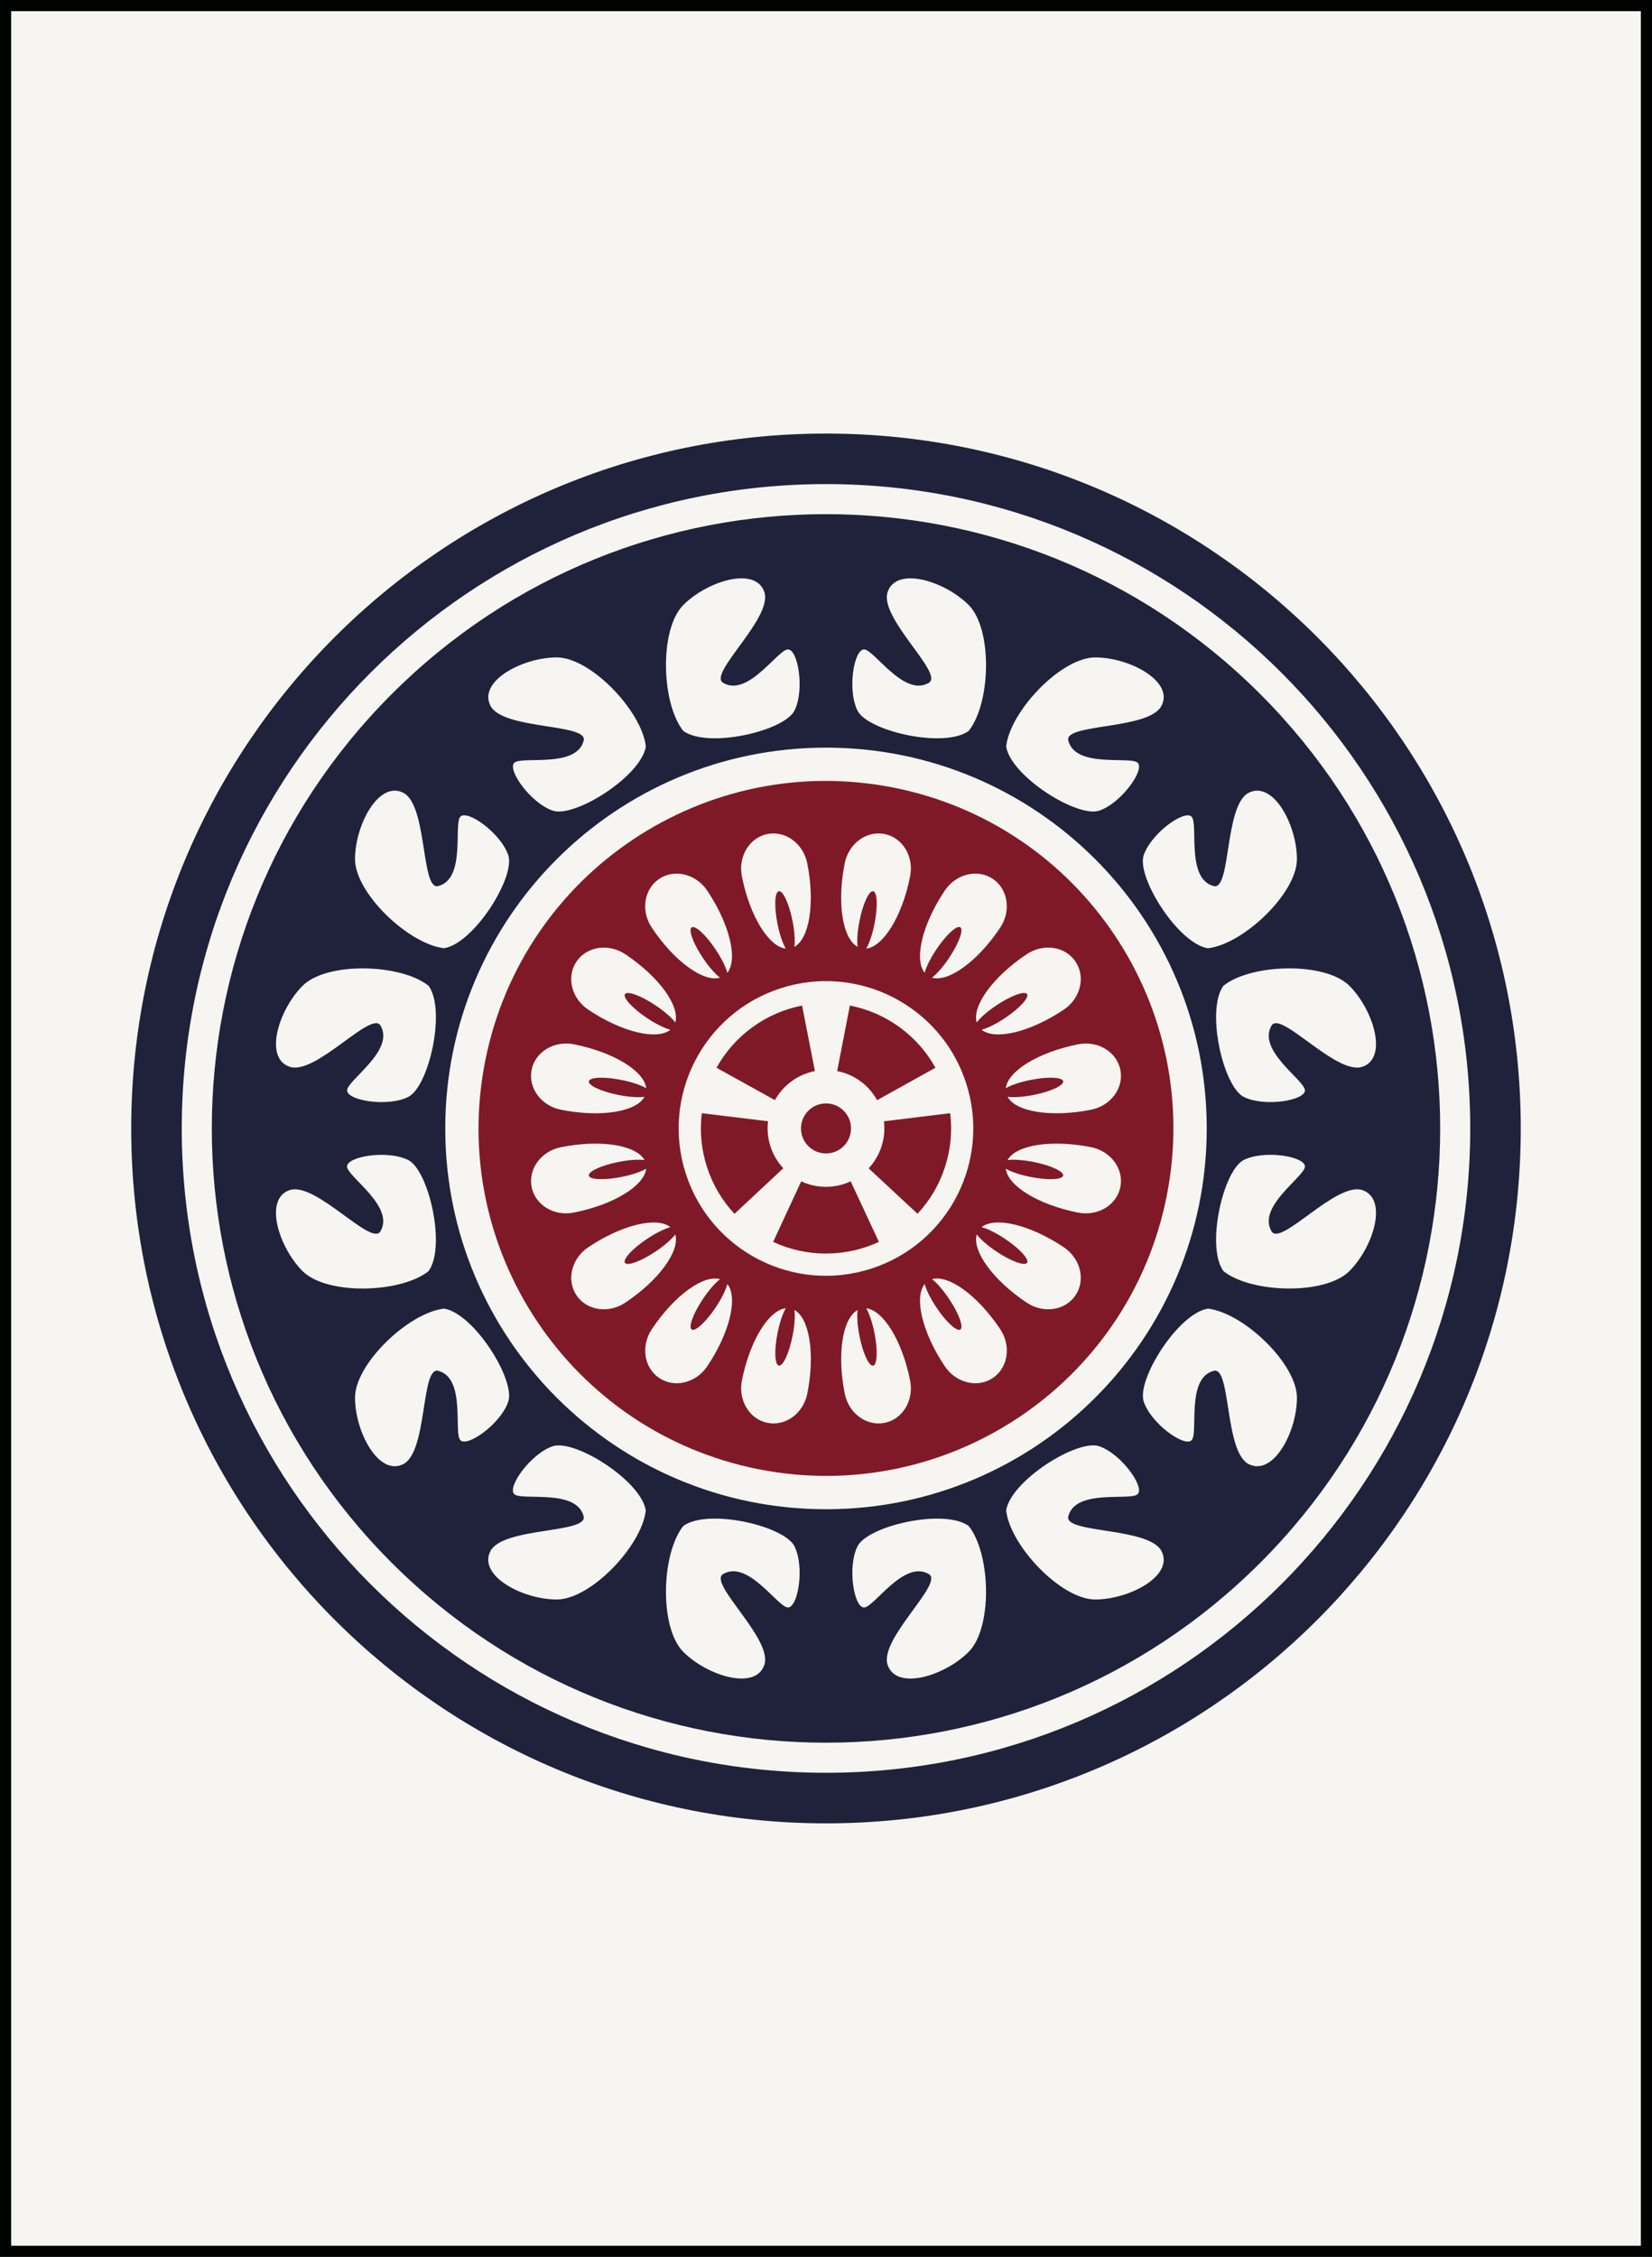 <?xml version="1.0" encoding="iso-8859-1"?>
<!-- Generator: Adobe Illustrator 15.0.0, SVG Export Plug-In . SVG Version: 6.00 Build 0)  -->
<!DOCTYPE svg PUBLIC "-//W3C//DTD SVG 1.1//EN" "http://www.w3.org/Graphics/SVG/1.1/DTD/svg11.dtd">
<svg version="1.1" id="Pinzu" xmlns="http://www.w3.org/2000/svg" xmlns:xlink="http://www.w3.org/1999/xlink" x="0px" y="0px"
	 width="54.224px" height="74.066px" viewBox="0 0 54.224 74.066" style="enable-background:new 0 0 54.224 74.066;"
	 xml:space="preserve">
<rect x="0" y="0" width="54.224" height="74.066" fill="#808080" stroke="none"/>
<g id="_x31_pin_1_">
	
		<rect x="0.183" y="0.183" style="fill:#F6F5F1;stroke:#010202;stroke-width:0.365;stroke-miterlimit:10;" width="53.858" height="73.701"/>
	<circle style="fill:#801927;" cx="27.112" cy="37.033" r="0.821"/>
	<g>
		<path style="fill:#801927;" d="M25.29,37.625c-0.089-0.276-0.114-0.557-0.08-0.828l-2.175-0.264
			c-0.071,0.578-0.02,1.179,0.171,1.769c0.191,0.59,0.504,1.107,0.902,1.533l1.603-1.495C25.525,38.142,25.379,37.901,25.29,37.625z
			"/>
		<path style="fill:#801927;" d="M25.985,35.483c0.235-0.171,0.495-0.281,0.763-0.332l-0.421-2.15
			c-0.571,0.11-1.127,0.345-1.629,0.709c-0.502,0.365-0.897,0.822-1.179,1.332l1.916,1.062
			C25.566,35.867,25.751,35.654,25.985,35.483z"/>
		<path style="fill:#801927;" d="M27.922,38.769c-0.246,0.115-0.521,0.18-0.811,0.18c-0.291,0-0.566-0.064-0.812-0.18l-0.922,1.987
			c0.527,0.246,1.115,0.384,1.735,0.383c0.621,0,1.209-0.137,1.736-0.384L27.922,38.769z"/>
		<path style="fill:#801927;" d="M28.934,37.625c-0.09,0.276-0.236,0.518-0.423,0.717l1.605,1.491
			c0.397-0.425,0.709-0.941,0.901-1.531c0.192-0.59,0.243-1.192,0.171-1.77l-2.175,0.267C29.047,37.068,29.023,37.349,28.934,37.625
			z"/>
		<path style="fill:#801927;" d="M28.789,36.106l1.915-1.065c-0.282-0.509-0.677-0.966-1.178-1.331
			c-0.502-0.365-1.059-0.599-1.63-0.71l-0.418,2.151c0.267,0.051,0.527,0.161,0.762,0.331S28.657,35.867,28.789,36.106z"/>
		<path style="fill:#801927;" d="M29.336,25.849c-6.177-1.228-12.179,2.783-13.408,8.959s2.783,12.179,8.959,13.407
			s12.179-2.782,13.407-8.959C39.523,33.082,35.512,27.078,29.336,25.849z M36.774,35.111c0.119,0.594-0.312,1.178-0.962,1.308
			c-1.31,0.261-2.47,0.069-2.741-0.424c0.197,0.026,0.509,0.008,0.853-0.061c0.564-0.111,1-0.313,0.973-0.45
			c-0.028-0.136-0.507-0.156-1.07-0.043c-0.344,0.069-0.64,0.17-0.812,0.271c0.063-0.56,1.062-1.18,2.372-1.44
			C36.034,34.142,36.657,34.518,36.774,35.111z M35.303,31.56c0.337,0.503,0.163,1.208-0.389,1.577
			c-1.11,0.742-2.255,1.009-2.694,0.658c0.192-0.052,0.473-0.188,0.764-0.383c0.479-0.318,0.804-0.672,0.727-0.788
			c-0.078-0.115-0.528,0.05-1.005,0.37c-0.292,0.195-0.527,0.401-0.648,0.561c-0.155-0.541,0.53-1.497,1.64-2.238
			C34.249,30.948,34.968,31.057,35.303,31.56z M31.009,29.23c0.368-0.55,1.074-0.725,1.576-0.389
			c0.503,0.336,0.612,1.054,0.244,1.605c-0.742,1.11-1.698,1.795-2.238,1.639c0.158-0.121,0.366-0.354,0.56-0.646
			c0.32-0.478,0.485-0.929,0.37-1.006c-0.116-0.077-0.469,0.249-0.787,0.726c-0.195,0.292-0.333,0.572-0.384,0.766
			C30,31.485,30.267,30.34,31.009,29.23z M27.726,28.333c0.129-0.649,0.714-1.081,1.308-0.962c0.594,0.118,0.969,0.74,0.839,1.39
			c-0.26,1.31-0.881,2.308-1.44,2.37c0.1-0.172,0.202-0.467,0.271-0.811c0.113-0.564,0.093-1.044-0.043-1.071
			c-0.136-0.026-0.338,0.409-0.449,0.972c-0.069,0.344-0.088,0.656-0.062,0.854C27.657,30.803,27.465,29.643,27.726,28.333z
			 M25.189,27.371c0.593-0.118,1.178,0.313,1.308,0.963c0.26,1.31,0.069,2.469-0.423,2.741c0.026-0.197,0.007-0.509-0.061-0.854
			c-0.112-0.563-0.313-0.999-0.45-0.972c-0.136,0.027-0.156,0.506-0.043,1.07c0.069,0.344,0.17,0.64,0.271,0.812
			c-0.559-0.063-1.18-1.062-1.44-2.371C24.221,28.111,24.597,27.489,25.189,27.371z M21.638,28.842
			c0.503-0.336,1.209-0.162,1.577,0.389c0.742,1.11,1.009,2.255,0.658,2.695c-0.051-0.192-0.188-0.473-0.383-0.765
			c-0.319-0.478-0.671-0.803-0.787-0.726c-0.115,0.077,0.05,0.527,0.37,1.005c0.195,0.292,0.402,0.525,0.561,0.646
			c-0.541,0.156-1.496-0.529-2.238-1.639C21.026,29.897,21.136,29.178,21.638,28.842z M18.92,31.561
			c0.336-0.503,1.055-0.612,1.605-0.244c1.111,0.742,1.795,1.697,1.64,2.238c-0.121-0.158-0.354-0.365-0.647-0.56
			c-0.478-0.32-0.928-0.485-1.005-0.37c-0.077,0.115,0.249,0.468,0.726,0.787c0.292,0.195,0.573,0.332,0.766,0.383
			c-0.44,0.351-1.585,0.083-2.695-0.659C18.758,32.769,18.584,32.063,18.92,31.561z M17.449,35.112
			c0.118-0.593,0.74-0.969,1.39-0.84c1.31,0.261,2.308,0.881,2.371,1.44c-0.172-0.1-0.468-0.202-0.812-0.27
			c-0.563-0.113-1.043-0.093-1.07,0.043c-0.027,0.136,0.409,0.337,0.972,0.45c0.344,0.068,0.656,0.087,0.854,0.061
			c-0.272,0.493-1.433,0.684-2.742,0.423C17.763,36.291,17.332,35.705,17.449,35.112z M17.45,38.956
			c-0.118-0.593,0.313-1.178,0.963-1.308c1.31-0.26,2.47-0.069,2.742,0.423c-0.198-0.026-0.509-0.007-0.854,0.062
			c-0.563,0.111-1,0.313-0.973,0.449c0.027,0.136,0.507,0.155,1.07,0.043c0.344-0.069,0.64-0.17,0.812-0.271
			c-0.063,0.56-1.062,1.18-2.372,1.44C18.19,39.925,17.568,39.549,17.45,38.956z M18.921,42.508
			c-0.337-0.503-0.162-1.209,0.389-1.577c1.111-0.742,2.255-1.009,2.695-0.658c-0.192,0.052-0.473,0.188-0.765,0.383
			c-0.478,0.318-0.804,0.672-0.727,0.787s0.528-0.05,1.005-0.37c0.292-0.195,0.526-0.402,0.647-0.561
			c0.156,0.541-0.529,1.497-1.64,2.238C19.976,43.119,19.257,43.01,18.921,42.508z M23.216,44.836
			c-0.368,0.55-1.074,0.725-1.576,0.389c-0.503-0.336-0.612-1.055-0.244-1.605c0.742-1.111,1.698-1.795,2.238-1.64
			c-0.158,0.122-0.365,0.354-0.56,0.647c-0.32,0.478-0.486,0.928-0.37,1.005c0.116,0.077,0.468-0.248,0.788-0.726
			c0.194-0.292,0.332-0.572,0.383-0.766C24.225,42.582,23.958,43.727,23.216,44.836z M26.499,45.733
			c-0.129,0.649-0.714,1.081-1.307,0.962c-0.594-0.118-0.969-0.739-0.84-1.39c0.26-1.31,0.881-2.308,1.44-2.371
			c-0.099,0.172-0.202,0.467-0.27,0.812c-0.113,0.563-0.094,1.043,0.042,1.07s0.338-0.408,0.45-0.972
			c0.068-0.344,0.088-0.656,0.062-0.854C26.568,43.264,26.759,44.424,26.499,45.733z M22.513,38.527
			c-0.825-2.54,0.565-5.267,3.104-6.092c2.539-0.824,5.267,0.565,6.092,3.104c0.825,2.54-0.564,5.268-3.104,6.092
			C26.066,42.457,23.339,41.067,22.513,38.527z M29.035,46.695c-0.594,0.119-1.179-0.312-1.308-0.962
			c-0.261-1.31-0.069-2.47,0.423-2.741c-0.026,0.197-0.008,0.509,0.061,0.853c0.111,0.564,0.313,1,0.449,0.973
			c0.136-0.027,0.156-0.507,0.043-1.07c-0.069-0.344-0.17-0.64-0.27-0.812c0.559,0.063,1.18,1.062,1.44,2.371
			C30.003,45.956,29.628,46.578,29.035,46.695z M32.586,45.224c-0.503,0.337-1.209,0.163-1.577-0.389
			c-0.742-1.11-1.009-2.255-0.658-2.695c0.052,0.192,0.188,0.473,0.383,0.765c0.318,0.479,0.672,0.804,0.788,0.727
			c0.115-0.077-0.05-0.528-0.37-1.005c-0.195-0.292-0.401-0.526-0.56-0.647c0.541-0.156,1.497,0.529,2.238,1.64
			C33.198,44.17,33.089,44.889,32.586,45.224z M35.304,42.506c-0.336,0.504-1.054,0.612-1.605,0.244
			c-1.11-0.742-1.795-1.697-1.639-2.238c0.121,0.158,0.354,0.365,0.646,0.56c0.478,0.32,0.929,0.485,1.006,0.37
			c0.076-0.115-0.249-0.468-0.727-0.787c-0.292-0.195-0.572-0.333-0.766-0.383c0.44-0.351,1.585-0.084,2.695,0.658
			C35.465,41.298,35.64,42.003,35.304,42.506z M36.774,38.955c-0.118,0.594-0.74,0.969-1.39,0.84c-1.31-0.26-2.308-0.881-2.371-1.44
			c0.172,0.1,0.467,0.202,0.812,0.27c0.563,0.113,1.044,0.093,1.071-0.043c0.026-0.136-0.409-0.338-0.972-0.449
			c-0.344-0.068-0.656-0.088-0.854-0.062c0.273-0.493,1.433-0.684,2.742-0.423C36.461,37.776,36.893,38.361,36.774,38.955z"/>
	</g>
	<g>
		<path style="fill:#1F223A;" d="M41.366,22.779c-7.873-7.874-20.637-7.874-28.508,0c-7.874,7.872-7.874,20.636-0.001,28.508
			c7.873,7.873,20.637,7.873,28.509,0C49.24,43.415,49.24,30.651,41.366,22.779z M44.717,35.01c-0.852,0.288-2.68-1.86-2.98-1.354
			c-0.485,0.819,1.095,1.797,1.095,2.129c0,0.333-1.331,0.552-2.007,0.214c-0.677-0.339-1.25-2.842-0.669-3.648
			c0.912-0.73,3.344-0.791,4.135,0C45.082,33.142,45.568,34.723,44.717,35.01z M39.11,26.8c0.235,0.235-0.191,2.045,0.731,2.28
			c0.57,0.145,0.344-2.667,1.15-3.065c0.805-0.399,1.579,1.063,1.578,2.182c0.001,1.118-1.762,2.794-2.923,2.923
			c-0.981-0.158-2.345-2.334-2.107-3.051C37.779,27.35,38.875,26.565,39.11,26.8z M35.949,21.575c1.118,0,2.58,0.774,2.181,1.579
			c-0.399,0.806-3.21,0.58-3.065,1.15c0.235,0.922,2.045,0.497,2.28,0.731c0.236,0.235-0.55,1.332-1.268,1.57
			c-0.718,0.239-2.894-1.125-3.052-2.106C33.154,23.337,34.831,21.574,35.949,21.575z M28.36,21.313
			c0.333,0,1.311,1.582,2.129,1.095c0.506-0.301-1.642-2.128-1.354-2.98c0.287-0.851,1.868-0.365,2.659,0.426
			c0.791,0.791,0.73,3.223,0,4.135c-0.806,0.582-3.309,0.008-3.648-0.669C27.807,22.644,28.027,21.313,28.36,21.313z M22.429,19.854
			c0.791-0.791,2.372-1.277,2.659-0.426c0.288,0.852-1.86,2.679-1.354,2.98c0.818,0.487,1.796-1.095,2.129-1.095
			c0.333,0,0.553,1.331,0.214,2.007c-0.339,0.677-2.842,1.25-3.648,0.669C21.7,23.077,21.639,20.644,22.429,19.854z M18.275,21.575
			c1.118,0,2.794,1.763,2.924,2.924c-0.158,0.981-2.334,2.345-3.052,2.106c-0.718-0.239-1.503-1.335-1.268-1.57
			c0.235-0.235,2.045,0.191,2.28-0.731c0.146-0.571-2.666-0.345-3.064-1.149C15.695,22.349,17.157,21.575,18.275,21.575z
			 M13.232,26.015c0.805,0.398,0.58,3.21,1.15,3.064c0.923-0.235,0.496-2.044,0.731-2.28s1.331,0.55,1.57,1.268
			c0.239,0.718-1.125,2.894-2.106,3.052c-1.161-0.129-2.924-1.806-2.924-2.924C11.653,27.078,12.427,25.616,13.232,26.015z
			 M9.933,32.351c0.79-0.791,3.222-0.729,4.135,0c0.581,0.806,0.008,3.309-0.668,3.648c-0.677,0.339-2.007,0.119-2.007-0.214
			c0-0.333,1.581-1.311,1.095-2.129c-0.301-0.506-2.129,1.642-2.98,1.354C8.655,34.723,9.142,33.142,9.933,32.351z M9.506,39.057
			c0.851-0.288,2.679,1.86,2.98,1.354c0.486-0.818-1.094-1.797-1.095-2.129s1.33-0.552,2.007-0.213
			c0.676,0.339,1.25,2.842,0.669,3.647c-0.913,0.73-3.345,0.791-4.135,0C9.142,40.925,8.655,39.344,9.506,39.057z M15.113,47.267
			c-0.235-0.235,0.191-2.044-0.731-2.28c-0.57-0.146-0.345,2.666-1.15,3.065c-0.805,0.398-1.579-1.063-1.579-2.182
			c0-1.118,1.763-2.794,2.923-2.924c0.981,0.158,2.346,2.334,2.107,3.052C16.444,46.717,15.349,47.501,15.113,47.267z
			 M18.274,52.492c-1.118,0-2.58-0.774-2.181-1.579c0.398-0.805,3.21-0.58,3.064-1.15c-0.235-0.922-2.044-0.497-2.28-0.731
			s0.55-1.331,1.268-1.57c0.718-0.239,2.894,1.125,3.052,2.106C21.069,50.729,19.393,52.492,18.274,52.492z M25.863,52.753
			c-0.333,0-1.311-1.581-2.129-1.095c-0.506,0.301,1.642,2.128,1.354,2.98s-1.868,0.365-2.659-0.426
			c-0.791-0.79-0.729-3.222,0-4.134c0.806-0.582,3.309-0.008,3.648,0.668C26.416,51.423,26.196,52.753,25.863,52.753z
			 M14.615,37.033c0-6.902,5.595-12.497,12.497-12.497s12.497,5.595,12.497,12.497S34.014,49.53,27.112,49.53
			S14.615,43.935,14.615,37.033z M31.793,54.213c-0.791,0.791-2.371,1.277-2.658,0.426c-0.288-0.852,1.86-2.68,1.354-2.98
			c-0.819-0.486-1.797,1.094-2.129,1.095c-0.333,0-0.552-1.331-0.214-2.007c0.339-0.676,2.842-1.25,3.648-0.669
			C32.524,50.99,32.585,53.422,31.793,54.213z M35.948,52.492c-1.118,0-2.794-1.762-2.923-2.923
			c0.158-0.981,2.334-2.346,3.051-2.107c0.719,0.24,1.503,1.335,1.269,1.571s-2.044-0.191-2.28,0.731
			c-0.145,0.571,2.666,0.344,3.065,1.15C38.529,51.718,37.067,52.492,35.948,52.492z M40.992,48.052
			c-0.806-0.399-0.58-3.21-1.15-3.065c-0.923,0.235-0.497,2.044-0.731,2.28c-0.235,0.235-1.332-0.55-1.57-1.268
			c-0.239-0.718,1.125-2.894,2.106-3.052c1.161,0.129,2.924,1.806,2.923,2.924C42.57,46.988,41.796,48.45,40.992,48.052z
			 M40.157,41.716c-0.583-0.806-0.008-3.309,0.667-3.648c0.678-0.338,2.007-0.119,2.008,0.213c0,0.333-1.581,1.311-1.095,2.13
			c0.301,0.506,2.129-1.642,2.98-1.354c0.851,0.287,0.365,1.868-0.427,2.659C43.5,42.507,41.069,42.445,40.157,41.716z"/>
		<path style="fill:#1F223A;" d="M27.112,14.229c-12.595,0-22.805,10.21-22.805,22.805s10.21,22.805,22.805,22.805
			c12.594,0,22.804-10.21,22.804-22.805S39.706,14.229,27.112,14.229z M27.112,58.179c-11.679,0-21.146-9.467-21.146-21.146
			c0-11.679,9.467-21.146,21.146-21.146c11.678,0,21.146,9.467,21.146,21.146C48.257,48.711,38.79,58.179,27.112,58.179z"/>
	</g>
</g>
</svg>
